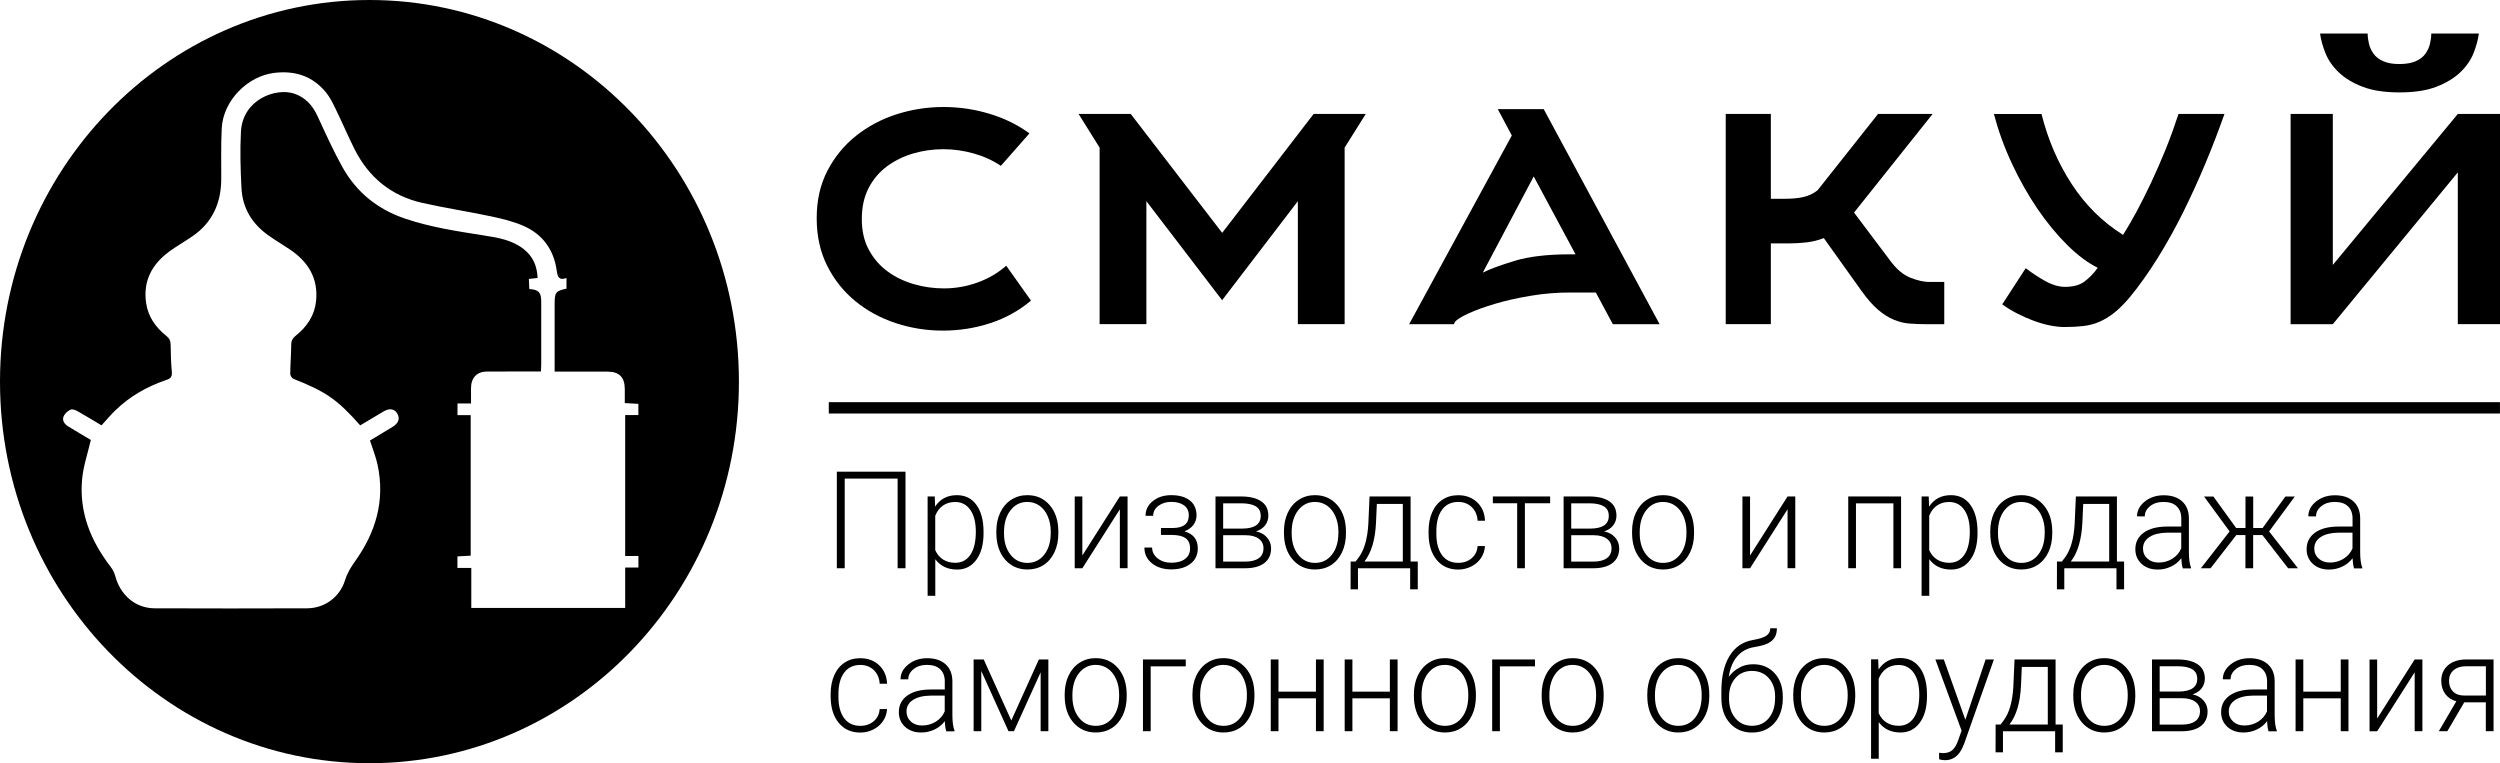 <svg width="190" height="58" viewBox="0 0 190 58" fill="none" xmlns="http://www.w3.org/2000/svg">
<g clip-path="url(#clip0)">
<path d="M78.355 22.845C77.454 23.607 76.427 24.174 75.274 24.555C74.121 24.936 72.914 25.127 71.656 25.127C70.419 25.127 69.225 24.936 68.072 24.555C66.919 24.174 65.896 23.62 65.007 22.888C64.115 22.157 63.402 21.265 62.869 20.204C62.333 19.143 62.069 17.939 62.069 16.579C62.069 15.22 62.341 14.02 62.886 12.973C63.431 11.925 64.156 11.041 65.058 10.323C65.959 9.604 66.986 9.058 68.139 8.686C69.292 8.318 70.478 8.132 71.694 8.132C72.889 8.132 74.054 8.301 75.186 8.643C76.318 8.98 77.337 9.483 78.238 10.136L76.066 12.604C75.458 12.193 74.771 11.881 74.008 11.665C73.241 11.448 72.474 11.34 71.698 11.34C70.901 11.34 70.134 11.448 69.401 11.665C68.667 11.881 68.005 12.206 67.418 12.635C66.831 13.068 66.366 13.618 66.018 14.285C65.67 14.951 65.498 15.739 65.498 16.644C65.498 17.549 65.674 18.329 66.034 18.987C66.391 19.645 66.86 20.191 67.451 20.624C68.038 21.057 68.705 21.377 69.447 21.594C70.189 21.81 70.952 21.918 71.727 21.918C72.608 21.918 73.463 21.771 74.289 21.472C75.115 21.174 75.844 20.749 76.473 20.195L78.355 22.845Z" fill="black"/>
<path d="M102.192 11.219V24.633H98.637V15.289L92.881 22.815L87.125 15.289V24.633H83.57V11.219L81.973 8.66H85.935L92.885 17.697L99.836 8.66H103.797L102.192 11.219Z" fill="black"/>
<path d="M113.829 8.292H117.321L126.129 24.637H122.574L121.283 22.23H119.333C118.327 22.23 117.329 22.312 116.344 22.477C115.359 22.641 114.462 22.841 113.657 23.079C112.848 23.317 112.169 23.564 111.611 23.819C111.054 24.075 110.714 24.287 110.588 24.451L110.492 24.637H107.096L114.898 10.297L113.829 8.292ZM119.74 19.329L116.562 13.41L112.693 20.719C113.217 20.451 114.026 20.156 115.116 19.823C116.206 19.494 117.602 19.329 119.3 19.329H119.74Z" fill="black"/>
<path d="M134.584 24.633H131.155V8.66H134.584V15.107H135.653C136.219 15.107 136.697 15.06 137.083 14.969C137.468 14.878 137.821 14.709 138.135 14.462L142.73 8.66H146.88L140.906 16.155L143.643 19.792C144.125 20.451 144.637 20.888 145.186 21.104C145.731 21.321 146.213 21.429 146.632 21.429H147.764V24.638H146.347C145.928 24.638 145.517 24.62 145.119 24.59C144.721 24.56 144.323 24.46 143.924 24.296C143.526 24.131 143.128 23.88 142.73 23.538C142.331 23.2 141.912 22.719 141.472 22.105L138.609 18.095C138.189 18.259 137.753 18.368 137.305 18.42C136.852 18.472 136.408 18.498 135.968 18.498H134.584V24.633Z" fill="black"/>
<path d="M153.956 20.381C154.375 20.71 154.857 21.031 155.402 21.338C155.947 21.645 156.459 21.801 156.945 21.801C157.574 21.801 158.073 21.663 158.437 21.386C158.802 21.109 159.133 20.762 159.427 20.351C158.672 19.979 157.897 19.398 157.1 18.61C156.304 17.818 155.549 16.9 154.836 15.852C154.124 14.804 153.478 13.661 152.904 12.427C152.325 11.193 151.873 9.942 151.537 8.664H155.155C155.637 10.595 156.396 12.366 157.436 13.969C158.475 15.571 159.779 16.865 161.351 17.852C161.665 17.359 162.005 16.774 162.374 16.095C162.739 15.415 163.112 14.674 163.489 13.873C163.866 13.072 164.231 12.228 164.592 11.345C164.948 10.461 165.271 9.565 165.568 8.66H169.06C168.641 9.851 168.163 11.093 167.631 12.375C167.094 13.661 166.524 14.912 165.916 16.138C165.308 17.359 164.659 18.528 163.967 19.636C163.275 20.745 162.571 21.732 161.858 22.598C161.439 23.092 161.045 23.481 160.68 23.772C160.311 24.062 159.942 24.287 159.565 24.451C159.188 24.616 158.785 24.724 158.354 24.776C157.922 24.828 157.436 24.854 156.891 24.854C156.555 24.854 156.186 24.811 155.788 24.733C155.39 24.651 154.979 24.534 154.56 24.378C154.141 24.222 153.721 24.04 153.302 23.823C152.883 23.607 152.506 23.378 152.17 23.131L153.956 20.381Z" fill="black"/>
<path d="M186.793 8.66H190V24.633H186.793V13.102L177.294 24.637H174.087V8.66H177.294V20.134L186.793 8.66ZM182.358 4.867C182.861 4.867 183.276 4.793 183.599 4.65C183.921 4.508 184.169 4.317 184.336 4.079C184.504 3.841 184.617 3.59 184.68 3.321C184.743 3.053 184.777 2.797 184.777 2.55H188.394C188.332 3.022 188.193 3.52 187.988 4.044C187.778 4.568 187.443 5.053 186.982 5.495C186.521 5.936 185.917 6.3 185.175 6.59C184.429 6.88 183.494 7.023 182.362 7.023C181.23 7.023 180.291 6.88 179.549 6.59C178.803 6.304 178.203 5.936 177.742 5.495C177.281 5.053 176.946 4.568 176.736 4.044C176.526 3.52 176.388 3.022 176.325 2.55H179.943C179.943 2.797 179.977 3.053 180.039 3.321C180.102 3.59 180.216 3.841 180.387 4.079C180.555 4.317 180.802 4.508 181.125 4.65C181.44 4.798 181.855 4.867 182.358 4.867Z" fill="black"/>
<path d="M28.079 0C12.572 0 0 12.986 0 29.002C0 45.019 12.572 58.004 28.079 58.004C43.586 58.004 56.158 45.019 56.158 29.002C56.154 12.986 43.586 0 28.079 0ZM48.52 42.252C48.52 42.559 48.52 42.828 48.52 43.135C48.197 43.135 47.878 43.135 47.514 43.135C47.514 44.174 47.514 45.17 47.514 46.201C43.598 46.201 39.729 46.201 35.818 46.201C35.818 45.188 35.818 44.205 35.818 43.161C35.449 43.161 35.117 43.161 34.765 43.161C34.765 42.854 34.765 42.598 34.765 42.286C35.088 42.269 35.419 42.252 35.772 42.23C35.772 38.675 35.772 35.133 35.772 31.548C35.436 31.548 35.117 31.548 34.77 31.548C34.77 31.241 34.77 30.977 34.77 30.665C35.101 30.665 35.419 30.665 35.797 30.665C35.797 30.245 35.797 29.868 35.797 29.496C35.801 28.712 36.241 28.244 37 28.236C38.194 28.227 39.389 28.231 40.584 28.231C40.743 28.231 40.903 28.231 41.112 28.231C41.121 28.045 41.133 27.885 41.133 27.725C41.133 26.123 41.133 24.525 41.133 22.923C41.133 22.226 40.945 22.014 40.228 21.966C40.215 21.724 40.207 21.477 40.194 21.2C40.425 21.174 40.622 21.152 40.856 21.126C40.823 20.221 40.504 19.489 39.821 18.948C38.924 18.233 37.842 18.06 36.761 17.892C34.757 17.575 32.749 17.277 30.808 16.623C28.745 15.93 27.119 14.653 26.037 12.722C25.333 11.461 24.738 10.136 24.13 8.82C23.748 7.993 23.195 7.391 22.34 7.11C20.973 6.66 18.437 7.543 18.311 10.02C18.236 11.444 18.278 12.882 18.353 14.311C18.433 15.835 19.175 17.017 20.382 17.878C20.927 18.268 21.506 18.602 22.059 18.978C23.413 19.901 24.201 21.143 24.021 22.884C23.904 23.992 23.321 24.837 22.487 25.503C22.26 25.685 22.139 25.867 22.134 26.179C22.126 26.924 22.067 27.669 22.059 28.418C22.059 28.543 22.185 28.747 22.298 28.79C24.776 29.769 25.627 30.353 27.375 32.328C27.966 31.977 28.565 31.613 29.165 31.262C29.613 31.003 29.991 31.072 30.2 31.44C30.414 31.817 30.288 32.167 29.827 32.449C29.257 32.8 28.683 33.137 28.117 33.479C28.318 34.111 28.569 34.713 28.699 35.341C29.282 38.069 28.544 40.481 26.976 42.672C26.662 43.114 26.394 43.551 26.226 44.088C25.828 45.378 24.679 46.227 23.338 46.231C19.473 46.244 15.607 46.248 11.742 46.231C10.292 46.222 9.143 45.231 8.757 43.772C8.69 43.521 8.556 43.269 8.397 43.062C6.896 41.109 6.003 38.931 6.242 36.402C6.334 35.423 6.665 34.467 6.904 33.436C6.397 33.133 5.785 32.778 5.181 32.406C4.909 32.237 4.704 31.964 4.834 31.648C4.926 31.427 5.156 31.219 5.374 31.128C5.521 31.068 5.773 31.18 5.944 31.28C6.54 31.613 7.118 31.973 7.714 32.328C8.066 31.947 8.388 31.552 8.753 31.202C9.864 30.119 11.176 29.375 12.618 28.885C12.954 28.773 13.096 28.647 13.059 28.257C12.996 27.578 12.975 26.889 12.97 26.205C12.966 25.906 12.878 25.716 12.639 25.525C11.834 24.884 11.248 24.07 11.101 23.005C10.866 21.334 11.566 20.078 12.845 19.13C13.419 18.706 14.044 18.359 14.63 17.952C16.127 16.926 16.806 15.449 16.815 13.618C16.823 12.332 16.785 11.037 16.852 9.755C16.957 7.642 18.823 5.776 20.856 5.538C22.432 5.356 23.744 5.772 24.771 7.019C25.081 7.396 25.304 7.855 25.517 8.301C26.008 9.305 26.444 10.336 26.943 11.332C28.041 13.514 29.768 14.895 32.091 15.419C33.826 15.809 35.591 16.077 37.331 16.445C38.161 16.623 39.004 16.826 39.779 17.164C41.209 17.788 42.081 18.944 42.307 20.541C42.378 21.044 42.471 21.334 43.053 21.13C43.053 21.442 43.053 21.689 43.053 21.936C42.219 22.122 42.152 22.208 42.152 23.144C42.152 24.819 42.152 26.495 42.152 28.244C42.328 28.244 42.483 28.244 42.638 28.244C43.82 28.244 44.998 28.24 46.181 28.244C47.069 28.249 47.484 28.673 47.484 29.578C47.484 29.912 47.484 30.245 47.484 30.635C47.832 30.652 48.163 30.669 48.516 30.691C48.516 30.972 48.516 31.236 48.516 31.544C48.18 31.544 47.862 31.544 47.514 31.544C47.514 35.129 47.514 38.671 47.514 42.256C47.853 42.252 48.172 42.252 48.52 42.252Z" fill="black"/>
<path d="M68.818 43.187H68.219V36.372H64.198V43.187H63.599V35.848H68.818V43.187Z" fill="black"/>
<path d="M74.75 40.516C74.75 41.364 74.57 42.04 74.205 42.538C73.84 43.036 73.354 43.287 72.742 43.287C72.021 43.287 71.467 43.023 71.082 42.499V45.279H70.499V37.731H71.04L71.069 38.502C71.451 37.922 72 37.632 72.725 37.632C73.358 37.632 73.853 37.879 74.209 38.372C74.565 38.866 74.75 39.55 74.75 40.429V40.516ZM74.163 40.407C74.163 39.71 74.025 39.16 73.748 38.758C73.471 38.355 73.086 38.151 72.591 38.151C72.235 38.151 71.924 38.242 71.669 38.42C71.413 38.597 71.216 38.857 71.078 39.195V41.81C71.216 42.122 71.417 42.36 71.677 42.525C71.937 42.689 72.243 42.772 72.599 42.772C73.09 42.772 73.475 42.568 73.748 42.165C74.02 41.763 74.163 41.178 74.163 40.407Z" fill="black"/>
<path d="M75.722 40.377C75.722 39.853 75.819 39.381 76.016 38.961C76.213 38.541 76.49 38.216 76.85 37.983C77.211 37.749 77.617 37.632 78.074 37.632C78.778 37.632 79.344 37.887 79.78 38.394C80.216 38.905 80.434 39.576 80.434 40.416V40.541C80.434 41.07 80.338 41.542 80.141 41.966C79.944 42.386 79.667 42.711 79.311 42.94C78.954 43.17 78.544 43.282 78.087 43.282C77.387 43.282 76.821 43.027 76.381 42.52C75.945 42.009 75.722 41.338 75.722 40.498V40.377ZM76.305 40.546C76.305 41.2 76.469 41.732 76.796 42.152C77.123 42.572 77.55 42.78 78.083 42.78C78.611 42.78 79.038 42.572 79.365 42.152C79.692 41.732 79.856 41.182 79.856 40.498V40.381C79.856 39.966 79.78 39.585 79.629 39.238C79.478 38.892 79.269 38.623 79.001 38.433C78.732 38.242 78.422 38.147 78.074 38.147C77.554 38.147 77.131 38.359 76.8 38.779C76.473 39.199 76.305 39.754 76.305 40.433V40.546Z" fill="black"/>
<path d="M85.109 37.731H85.695V43.183H85.109V38.706L82.258 43.187H81.679V37.731H82.258V42.217L85.109 37.731Z" fill="black"/>
<path d="M90.349 39.173C90.349 38.844 90.231 38.589 89.993 38.411C89.754 38.234 89.427 38.143 89.011 38.143C88.634 38.143 88.311 38.242 88.043 38.441C87.775 38.641 87.641 38.896 87.641 39.199H87.062C87.062 38.745 87.251 38.372 87.624 38.074C88.001 37.779 88.462 37.632 89.011 37.632C89.615 37.632 90.089 37.766 90.428 38.035C90.768 38.303 90.936 38.684 90.936 39.178C90.936 39.442 90.856 39.676 90.701 39.888C90.546 40.1 90.315 40.264 90.018 40.381C90.692 40.572 91.032 41.005 91.032 41.68C91.032 42.17 90.848 42.559 90.479 42.845C90.11 43.131 89.624 43.274 89.016 43.274C88.429 43.274 87.938 43.122 87.553 42.815C87.167 42.507 86.974 42.109 86.974 41.615H87.561C87.561 41.944 87.704 42.217 87.984 42.438C88.265 42.659 88.613 42.767 89.02 42.767C89.464 42.767 89.816 42.672 90.068 42.477C90.319 42.282 90.445 42.022 90.445 41.689C90.445 41.321 90.328 41.057 90.097 40.897C89.867 40.736 89.514 40.654 89.037 40.654H88.232V40.13H89.133C89.942 40.121 90.349 39.801 90.349 39.173Z" fill="black"/>
<path d="M92.378 43.187V37.731H94.315C94.985 37.731 95.497 37.857 95.857 38.104C96.218 38.351 96.394 38.714 96.394 39.191C96.394 39.463 96.314 39.706 96.155 39.918C95.996 40.13 95.765 40.286 95.459 40.386C95.803 40.455 96.079 40.606 96.289 40.845C96.499 41.083 96.603 41.36 96.603 41.676C96.603 42.157 96.432 42.529 96.088 42.793C95.744 43.057 95.258 43.187 94.633 43.187H92.378ZM92.96 40.173H94.44C95.358 40.16 95.815 39.836 95.815 39.208C95.815 38.874 95.69 38.632 95.438 38.48C95.186 38.329 94.813 38.251 94.319 38.251H92.96V40.173ZM92.96 40.676V42.681H94.654C95.094 42.681 95.43 42.594 95.669 42.421C95.908 42.248 96.025 41.992 96.025 41.663C96.025 41.36 95.908 41.122 95.669 40.944C95.43 40.767 95.094 40.676 94.654 40.676H92.96Z" fill="black"/>
<path d="M97.58 40.377C97.58 39.853 97.677 39.381 97.874 38.961C98.071 38.541 98.347 38.216 98.708 37.983C99.068 37.749 99.475 37.632 99.932 37.632C100.636 37.632 101.202 37.887 101.638 38.394C102.074 38.905 102.292 39.576 102.292 40.416V40.541C102.292 41.07 102.196 41.542 101.999 41.966C101.802 42.386 101.525 42.711 101.169 42.94C100.812 43.17 100.402 43.282 99.945 43.282C99.245 43.282 98.678 43.027 98.238 42.52C97.802 42.009 97.58 41.338 97.58 40.498V40.377ZM98.167 40.546C98.167 41.2 98.331 41.732 98.658 42.152C98.985 42.572 99.412 42.78 99.945 42.78C100.473 42.78 100.9 42.572 101.227 42.152C101.554 41.732 101.718 41.182 101.718 40.498V40.381C101.718 39.966 101.642 39.585 101.491 39.238C101.341 38.892 101.131 38.623 100.863 38.433C100.594 38.242 100.284 38.147 99.936 38.147C99.416 38.147 98.993 38.359 98.662 38.779C98.335 39.199 98.167 39.754 98.167 40.433V40.546Z" fill="black"/>
<path d="M103.026 42.676L103.286 42.33C103.697 41.754 103.931 40.914 103.994 39.81L104.086 37.731H107.205V42.676H107.75V44.789H107.172V43.187H103.206V44.789H102.644L102.648 42.676H103.026ZM103.697 42.676H106.614V38.299H104.64L104.577 39.715C104.518 41.014 104.225 42.001 103.697 42.676Z" fill="black"/>
<path d="M110.827 42.776C111.234 42.776 111.574 42.659 111.85 42.421C112.127 42.183 112.274 41.875 112.295 41.503H112.856C112.84 41.836 112.739 42.139 112.555 42.412C112.37 42.685 112.123 42.901 111.817 43.053C111.511 43.205 111.18 43.287 110.827 43.287C110.136 43.287 109.587 43.04 109.18 42.542C108.773 42.044 108.572 41.377 108.572 40.537V40.355C108.572 39.818 108.664 39.342 108.845 38.931C109.025 38.519 109.289 38.199 109.628 37.974C109.968 37.749 110.366 37.636 110.823 37.636C111.402 37.636 111.88 37.814 112.257 38.169C112.634 38.524 112.835 38.996 112.861 39.576H112.299C112.274 39.147 112.123 38.805 111.854 38.541C111.582 38.281 111.242 38.147 110.827 38.147C110.299 38.147 109.893 38.342 109.599 38.736C109.306 39.13 109.163 39.68 109.163 40.39V40.568C109.163 41.265 109.31 41.806 109.599 42.196C109.884 42.585 110.295 42.776 110.827 42.776Z" fill="black"/>
<path d="M117.816 38.247H115.891V43.187H115.305V38.247H113.456V37.731H117.811V38.247H117.816Z" fill="black"/>
<path d="M118.834 43.187V37.731H120.771C121.442 37.731 121.953 37.857 122.314 38.104C122.674 38.351 122.85 38.714 122.85 39.191C122.85 39.463 122.771 39.706 122.611 39.918C122.452 40.13 122.222 40.286 121.916 40.386C122.259 40.455 122.536 40.606 122.746 40.845C122.955 41.083 123.06 41.36 123.06 41.676C123.06 42.157 122.888 42.529 122.544 42.793C122.201 43.057 121.714 43.187 121.09 43.187H118.834ZM119.413 40.173H120.893C121.811 40.16 122.268 39.836 122.268 39.208C122.268 38.874 122.142 38.632 121.89 38.48C121.639 38.329 121.266 38.251 120.771 38.251H119.413V40.173ZM119.413 40.676V42.681H121.106C121.547 42.681 121.882 42.594 122.121 42.421C122.36 42.248 122.477 41.992 122.477 41.663C122.477 41.36 122.36 41.122 122.121 40.944C121.882 40.767 121.547 40.676 121.106 40.676H119.413Z" fill="black"/>
<path d="M124.037 40.377C124.037 39.853 124.133 39.381 124.33 38.961C124.527 38.541 124.804 38.216 125.164 37.983C125.525 37.749 125.932 37.632 126.389 37.632C127.093 37.632 127.659 37.887 128.095 38.394C128.531 38.905 128.749 39.576 128.749 40.416V40.541C128.749 41.07 128.652 41.542 128.455 41.966C128.258 42.386 127.982 42.711 127.625 42.94C127.269 43.17 126.858 43.282 126.401 43.282C125.701 43.282 125.135 43.027 124.695 42.52C124.259 42.009 124.037 41.338 124.037 40.498V40.377ZM124.619 40.546C124.619 41.2 124.783 41.732 125.11 42.152C125.437 42.572 125.865 42.78 126.397 42.78C126.925 42.78 127.353 42.572 127.68 42.152C128.007 41.732 128.17 41.182 128.17 40.498V40.381C128.17 39.966 128.095 39.585 127.944 39.238C127.793 38.892 127.583 38.623 127.315 38.433C127.047 38.242 126.736 38.147 126.389 38.147C125.869 38.147 125.445 38.359 125.114 38.779C124.787 39.199 124.619 39.754 124.619 40.433V40.546Z" fill="black"/>
<path d="M135.854 37.731H136.441V43.183H135.854V38.706L133.004 43.187H132.425V37.731H133.004V42.217L135.854 37.731Z" fill="black"/>
<path d="M144.486 43.187H143.899V38.255H141.053V43.183H140.466V37.731H144.482V43.187H144.486Z" fill="black"/>
<path d="M150.292 40.516C150.292 41.364 150.112 42.04 149.747 42.538C149.382 43.036 148.896 43.287 148.284 43.287C147.563 43.287 147.01 43.023 146.624 42.499V45.279H146.041V37.731H146.582L146.611 38.502C146.993 37.922 147.542 37.632 148.267 37.632C148.9 37.632 149.395 37.879 149.751 38.372C150.108 38.866 150.292 39.55 150.292 40.429V40.516ZM149.705 40.407C149.705 39.71 149.567 39.16 149.29 38.758C149.013 38.355 148.628 38.151 148.133 38.151C147.777 38.151 147.467 38.242 147.211 38.42C146.955 38.597 146.758 38.857 146.62 39.195V41.81C146.758 42.122 146.959 42.36 147.219 42.525C147.479 42.689 147.785 42.772 148.142 42.772C148.632 42.772 149.018 42.568 149.29 42.165C149.563 41.763 149.705 41.178 149.705 40.407Z" fill="black"/>
<path d="M151.26 40.377C151.26 39.853 151.357 39.381 151.554 38.961C151.751 38.541 152.028 38.216 152.388 37.983C152.749 37.749 153.155 37.632 153.612 37.632C154.317 37.632 154.882 37.887 155.318 38.394C155.754 38.905 155.972 39.576 155.972 40.416V40.541C155.972 41.07 155.876 41.542 155.679 41.966C155.482 42.386 155.205 42.711 154.849 42.94C154.493 43.17 154.082 43.282 153.625 43.282C152.925 43.282 152.359 43.027 151.919 42.52C151.483 42.009 151.26 41.338 151.26 40.498V40.377ZM151.847 40.546C151.847 41.2 152.011 41.732 152.338 42.152C152.665 42.572 153.092 42.78 153.625 42.78C154.153 42.78 154.581 42.572 154.908 42.152C155.235 41.732 155.398 41.182 155.398 40.498V40.381C155.398 39.966 155.323 39.585 155.172 39.238C155.021 38.892 154.811 38.623 154.543 38.433C154.275 38.242 153.964 38.147 153.616 38.147C153.097 38.147 152.673 38.359 152.342 38.779C152.015 39.199 151.847 39.754 151.847 40.433V40.546Z" fill="black"/>
<path d="M156.706 42.676L156.966 42.33C157.377 41.754 157.612 40.914 157.674 39.81L157.767 37.731H160.886V42.676H161.431V44.789H160.852V43.187H156.886V44.789H156.325L156.329 42.676H156.706ZM157.381 42.676H160.299V38.299H158.324L158.261 39.715C158.198 41.014 157.909 42.001 157.381 42.676Z" fill="black"/>
<path d="M165.891 43.187C165.832 43.014 165.795 42.763 165.778 42.425C165.572 42.702 165.313 42.914 164.994 43.062C164.675 43.213 164.34 43.287 163.988 43.287C163.481 43.287 163.07 43.139 162.755 42.849C162.441 42.555 162.286 42.187 162.286 41.741C162.286 41.208 162.5 40.788 162.927 40.481C163.355 40.173 163.95 40.018 164.717 40.018H165.778V39.398C165.778 39.009 165.66 38.701 165.43 38.48C165.199 38.255 164.86 38.147 164.411 38.147C164.005 38.147 163.669 38.255 163.401 38.472C163.133 38.688 163.003 38.944 163.003 39.247L162.416 39.243C162.416 38.81 162.609 38.433 163.003 38.117C163.392 37.801 163.875 37.641 164.441 37.641C165.027 37.641 165.493 37.792 165.832 38.095C166.172 38.398 166.348 38.823 166.356 39.368V41.949C166.356 42.477 166.411 42.871 166.516 43.135V43.196H165.891V43.187ZM164.055 42.754C164.445 42.754 164.793 42.655 165.103 42.46C165.409 42.265 165.635 42.005 165.774 41.68V40.481H164.73C164.147 40.49 163.69 40.598 163.363 40.81C163.036 41.022 162.868 41.317 162.868 41.689C162.868 41.996 162.977 42.248 163.2 42.451C163.418 42.65 163.703 42.754 164.055 42.754Z" fill="black"/>
<path d="M171.944 40.667H171.24V43.187H170.653V40.667H169.957L168.004 43.187H167.266L169.45 40.39L167.509 37.736H168.218L169.949 40.13H170.657V37.736H171.244V40.13H171.957L173.688 37.736H174.405L172.452 40.39L174.644 43.187H173.898L171.944 40.667Z" fill="black"/>
<path d="M178.908 43.187C178.849 43.014 178.811 42.763 178.794 42.425C178.589 42.702 178.329 42.914 178.01 43.062C177.692 43.213 177.356 43.287 177.004 43.287C176.497 43.287 176.086 43.139 175.772 42.849C175.457 42.555 175.302 42.187 175.302 41.741C175.302 41.208 175.516 40.788 175.944 40.481C176.371 40.173 176.967 40.018 177.734 40.018H178.794V39.398C178.794 39.009 178.677 38.701 178.446 38.48C178.216 38.255 177.876 38.147 177.428 38.147C177.021 38.147 176.686 38.255 176.417 38.472C176.149 38.688 176.019 38.944 176.019 39.247L175.432 39.243C175.432 38.81 175.625 38.433 176.019 38.117C176.409 37.801 176.891 37.641 177.457 37.641C178.044 37.641 178.509 37.792 178.849 38.095C179.188 38.398 179.365 38.823 179.373 39.368V41.949C179.373 42.477 179.427 42.871 179.532 43.135V43.196H178.908V43.187ZM177.071 42.754C177.461 42.754 177.809 42.655 178.119 42.46C178.425 42.265 178.652 42.005 178.79 41.68V40.481H177.746C177.164 40.49 176.707 40.598 176.38 40.81C176.053 41.022 175.885 41.317 175.885 41.689C175.885 41.996 175.994 42.248 176.216 42.451C176.438 42.65 176.723 42.754 177.071 42.754Z" fill="black"/>
<path d="M65.385 55.164C65.791 55.164 66.131 55.047 66.407 54.809C66.684 54.571 66.831 54.263 66.852 53.891H67.414C67.397 54.224 67.296 54.527 67.112 54.8C66.927 55.073 66.68 55.289 66.374 55.441C66.068 55.597 65.737 55.675 65.385 55.675C64.693 55.675 64.144 55.428 63.737 54.93C63.331 54.432 63.129 53.765 63.129 52.925V52.743C63.129 52.206 63.221 51.73 63.402 51.319C63.582 50.907 63.846 50.587 64.186 50.362C64.525 50.137 64.924 50.024 65.38 50.024C65.959 50.024 66.437 50.202 66.814 50.557C67.191 50.912 67.393 51.384 67.418 51.964H66.856C66.831 51.535 66.68 51.193 66.412 50.929C66.139 50.669 65.8 50.535 65.385 50.535C64.856 50.535 64.45 50.73 64.156 51.124C63.863 51.518 63.72 52.068 63.72 52.778V52.956C63.72 53.653 63.867 54.194 64.156 54.584C64.446 54.969 64.856 55.164 65.385 55.164Z" fill="black"/>
<path d="M71.916 55.571C71.857 55.398 71.82 55.147 71.803 54.809C71.597 55.086 71.338 55.298 71.019 55.445C70.7 55.597 70.365 55.67 70.013 55.67C69.505 55.67 69.095 55.523 68.78 55.233C68.466 54.939 68.311 54.571 68.311 54.125C68.311 53.592 68.525 53.172 68.952 52.865C69.38 52.557 69.975 52.401 70.742 52.401H71.803V51.782C71.803 51.392 71.686 51.085 71.455 50.864C71.224 50.639 70.885 50.531 70.436 50.531C70.03 50.531 69.694 50.639 69.426 50.855C69.158 51.072 69.028 51.328 69.028 51.631L68.441 51.626C68.441 51.193 68.634 50.817 69.028 50.501C69.418 50.184 69.9 50.024 70.466 50.024C71.052 50.024 71.518 50.176 71.857 50.479C72.197 50.782 72.373 51.206 72.381 51.752V54.333C72.381 54.861 72.436 55.255 72.541 55.519V55.58H71.916V55.571ZM70.08 55.138C70.47 55.138 70.818 55.038 71.128 54.843C71.434 54.649 71.66 54.389 71.799 54.064V52.865H70.755C70.172 52.873 69.715 52.982 69.388 53.194C69.061 53.406 68.894 53.7 68.894 54.073C68.894 54.38 69.002 54.631 69.225 54.835C69.443 55.038 69.728 55.138 70.08 55.138Z" fill="black"/>
<path d="M76.859 54.757L78.954 50.119H79.676V55.571H79.089V51.094L77.06 55.571H76.645L74.578 50.994V55.571H73.995V50.119H74.762L76.859 54.757Z" fill="black"/>
<path d="M80.916 52.765C80.916 52.241 81.013 51.769 81.21 51.349C81.407 50.929 81.684 50.604 82.044 50.371C82.405 50.137 82.811 50.02 83.268 50.02C83.973 50.02 84.538 50.275 84.975 50.782C85.41 51.293 85.629 51.964 85.629 52.804V52.93C85.629 53.458 85.532 53.93 85.335 54.354C85.138 54.774 84.861 55.099 84.505 55.328C84.149 55.558 83.738 55.67 83.281 55.67C82.581 55.67 82.015 55.415 81.575 54.908C81.139 54.398 80.916 53.726 80.916 52.886V52.765ZM81.503 52.93C81.503 53.583 81.667 54.116 81.994 54.536C82.321 54.956 82.749 55.164 83.281 55.164C83.809 55.164 84.237 54.956 84.564 54.536C84.891 54.116 85.054 53.566 85.054 52.882V52.765C85.054 52.349 84.979 51.968 84.828 51.622C84.677 51.276 84.467 51.007 84.199 50.817C83.931 50.626 83.62 50.531 83.272 50.531C82.753 50.531 82.329 50.743 81.998 51.163C81.671 51.583 81.503 52.137 81.503 52.817V52.93Z" fill="black"/>
<path d="M90.122 50.643H87.452V55.571H86.865V50.119H90.118V50.643H90.122Z" fill="black"/>
<path d="M90.626 52.765C90.626 52.241 90.722 51.769 90.919 51.349C91.116 50.929 91.393 50.604 91.753 50.371C92.114 50.137 92.52 50.02 92.977 50.02C93.682 50.02 94.248 50.275 94.683 50.782C95.12 51.293 95.338 51.964 95.338 52.804V52.93C95.338 53.458 95.241 53.93 95.044 54.354C94.847 54.774 94.57 55.099 94.214 55.328C93.858 55.558 93.447 55.67 92.99 55.67C92.29 55.67 91.724 55.415 91.284 54.908C90.848 54.398 90.626 53.726 90.626 52.886V52.765ZM91.212 52.93C91.212 53.583 91.376 54.116 91.703 54.536C92.03 54.956 92.457 55.164 92.99 55.164C93.518 55.164 93.946 54.956 94.273 54.536C94.6 54.116 94.763 53.566 94.763 52.882V52.765C94.763 52.349 94.688 51.968 94.537 51.622C94.386 51.276 94.176 51.007 93.908 50.817C93.64 50.626 93.329 50.531 92.981 50.531C92.462 50.531 92.038 50.743 91.707 51.163C91.38 51.583 91.212 52.137 91.212 52.817V52.93Z" fill="black"/>
<path d="M100.599 55.571H100.012V53.072H97.165V55.571H96.578V50.119H97.165V52.566H100.012V50.119H100.599V55.571Z" fill="black"/>
<path d="M106.216 55.571H105.629V53.072H102.783V55.571H102.196V50.119H102.783V52.566H105.629V50.119H106.216V55.571Z" fill="black"/>
<path d="M107.457 52.765C107.457 52.241 107.553 51.769 107.75 51.349C107.947 50.929 108.224 50.604 108.585 50.371C108.945 50.137 109.352 50.02 109.809 50.02C110.513 50.02 111.079 50.275 111.515 50.782C111.951 51.293 112.169 51.964 112.169 52.804V52.93C112.169 53.458 112.072 53.93 111.875 54.354C111.678 54.774 111.402 55.099 111.045 55.328C110.689 55.558 110.278 55.67 109.821 55.67C109.121 55.67 108.555 55.415 108.115 54.908C107.679 54.398 107.457 53.726 107.457 52.886V52.765ZM108.04 52.93C108.04 53.583 108.203 54.116 108.53 54.536C108.857 54.956 109.285 55.164 109.817 55.164C110.345 55.164 110.773 54.956 111.1 54.536C111.427 54.116 111.59 53.566 111.59 52.882V52.765C111.59 52.349 111.515 51.968 111.364 51.622C111.213 51.276 111.003 51.007 110.735 50.817C110.467 50.626 110.157 50.531 109.809 50.531C109.289 50.531 108.865 50.743 108.534 51.163C108.207 51.583 108.04 52.137 108.04 52.817V52.93Z" fill="black"/>
<path d="M116.663 50.643H113.992V55.571H113.406V50.119H116.659V50.643H116.663Z" fill="black"/>
<path d="M117.166 52.765C117.166 52.241 117.262 51.769 117.459 51.349C117.656 50.929 117.933 50.604 118.294 50.371C118.654 50.137 119.061 50.02 119.518 50.02C120.222 50.02 120.788 50.275 121.224 50.782C121.66 51.293 121.878 51.964 121.878 52.804V52.93C121.878 53.458 121.781 53.93 121.584 54.354C121.387 54.774 121.111 55.099 120.754 55.328C120.398 55.558 119.987 55.67 119.53 55.67C118.83 55.67 118.264 55.415 117.824 54.908C117.388 54.398 117.166 53.726 117.166 52.886V52.765ZM117.753 52.93C117.753 53.583 117.916 54.116 118.243 54.536C118.57 54.956 118.998 55.164 119.53 55.164C120.058 55.164 120.486 54.956 120.813 54.536C121.14 54.116 121.304 53.566 121.304 52.882V52.765C121.304 52.349 121.228 51.968 121.077 51.622C120.926 51.276 120.717 51.007 120.448 50.817C120.18 50.626 119.87 50.531 119.522 50.531C119.002 50.531 118.579 50.743 118.247 51.163C117.92 51.583 117.753 52.137 117.753 52.817V52.93Z" fill="black"/>
<path d="M125.194 52.765C125.194 52.241 125.29 51.769 125.487 51.349C125.684 50.929 125.961 50.604 126.322 50.371C126.682 50.137 127.089 50.02 127.546 50.02C128.25 50.02 128.816 50.275 129.252 50.782C129.688 51.293 129.906 51.964 129.906 52.804V52.93C129.906 53.458 129.809 53.93 129.612 54.354C129.415 54.774 129.139 55.099 128.782 55.328C128.426 55.558 128.015 55.67 127.558 55.67C126.858 55.67 126.292 55.415 125.852 54.908C125.416 54.398 125.194 53.726 125.194 52.886V52.765ZM125.777 52.93C125.777 53.583 125.94 54.116 126.267 54.536C126.594 54.956 127.022 55.164 127.554 55.164C128.082 55.164 128.51 54.956 128.837 54.536C129.164 54.116 129.327 53.566 129.327 52.882V52.765C129.327 52.349 129.252 51.968 129.101 51.622C128.95 51.276 128.74 51.007 128.472 50.817C128.204 50.626 127.894 50.531 127.546 50.531C127.026 50.531 126.602 50.743 126.271 51.163C125.944 51.583 125.777 52.137 125.777 52.817V52.93Z" fill="black"/>
<path d="M133.239 50.483C133.909 50.483 134.45 50.708 134.869 51.163C135.284 51.613 135.494 52.215 135.494 52.96V53.09C135.494 53.583 135.397 54.029 135.209 54.423C135.02 54.818 134.743 55.125 134.387 55.346C134.031 55.566 133.62 55.675 133.159 55.675C132.463 55.675 131.901 55.437 131.469 54.956C131.038 54.475 130.824 53.839 130.824 53.038V52.553C130.824 51.423 131.033 50.522 131.448 49.847C131.863 49.171 132.459 48.769 133.226 48.639C133.712 48.556 134.052 48.448 134.249 48.309C134.446 48.171 134.542 47.985 134.542 47.747H135.045C135.045 48.028 134.987 48.262 134.873 48.448C134.76 48.634 134.588 48.782 134.362 48.894C134.136 49.007 133.788 49.102 133.318 49.18C132.782 49.266 132.35 49.505 132.023 49.89C131.696 50.275 131.482 50.791 131.386 51.436C131.595 51.154 131.855 50.925 132.17 50.752C132.48 50.57 132.836 50.483 133.239 50.483ZM131.407 52.96V53.086C131.407 53.7 131.566 54.198 131.889 54.584C132.211 54.969 132.635 55.16 133.159 55.16C133.687 55.16 134.11 54.965 134.429 54.579C134.748 54.19 134.907 53.683 134.907 53.051V52.921C134.907 52.354 134.743 51.89 134.421 51.531C134.098 51.172 133.674 50.99 133.15 50.99C132.626 50.99 132.207 51.172 131.889 51.535C131.566 51.903 131.407 52.375 131.407 52.96Z" fill="black"/>
<path d="M136.286 52.765C136.286 52.241 136.383 51.769 136.58 51.349C136.777 50.929 137.053 50.604 137.414 50.371C137.774 50.137 138.181 50.02 138.638 50.02C139.342 50.02 139.908 50.275 140.344 50.782C140.78 51.293 140.998 51.964 140.998 52.804V52.93C140.998 53.458 140.902 53.93 140.705 54.354C140.508 54.774 140.231 55.099 139.875 55.328C139.518 55.558 139.107 55.67 138.65 55.67C137.95 55.67 137.384 55.415 136.944 54.908C136.508 54.398 136.286 53.726 136.286 52.886V52.765ZM136.873 52.93C136.873 53.583 137.037 54.116 137.364 54.536C137.69 54.956 138.118 55.164 138.65 55.164C139.179 55.164 139.606 54.956 139.933 54.536C140.26 54.116 140.424 53.566 140.424 52.882V52.765C140.424 52.349 140.348 51.968 140.197 51.622C140.046 51.276 139.837 51.007 139.569 50.817C139.3 50.626 138.99 50.531 138.642 50.531C138.122 50.531 137.699 50.743 137.368 51.163C137.041 51.583 136.873 52.137 136.873 52.817V52.93Z" fill="black"/>
<path d="M146.452 52.899C146.452 53.748 146.272 54.423 145.907 54.921C145.542 55.419 145.056 55.67 144.444 55.67C143.723 55.67 143.17 55.406 142.784 54.882V57.662H142.201V50.111H142.742L142.771 50.882C143.153 50.301 143.702 50.011 144.427 50.011C145.06 50.011 145.555 50.258 145.911 50.752C146.268 51.245 146.452 51.929 146.452 52.808V52.899ZM145.865 52.795C145.865 52.098 145.727 51.548 145.45 51.146C145.174 50.743 144.788 50.539 144.293 50.539C143.937 50.539 143.627 50.63 143.371 50.808C143.115 50.985 142.918 51.245 142.78 51.583V54.198C142.918 54.51 143.119 54.748 143.379 54.913C143.639 55.077 143.945 55.16 144.302 55.16C144.792 55.16 145.178 54.956 145.45 54.553C145.723 54.151 145.865 53.566 145.865 52.795Z" fill="black"/>
<path d="M149.366 54.705L150.908 50.119H151.537L149.282 56.502L149.164 56.783C148.875 57.446 148.427 57.775 147.823 57.775C147.685 57.775 147.534 57.753 147.374 57.706L147.37 57.208L147.672 57.238C147.957 57.238 148.192 57.164 148.368 57.017C148.544 56.87 148.695 56.619 148.821 56.264L149.08 55.528L147.089 50.119H147.731L149.366 54.705Z" fill="black"/>
<path d="M152.044 55.064L152.304 54.718C152.715 54.142 152.95 53.302 153.013 52.198L153.105 50.119H156.224V55.064H156.769V57.177H156.19V55.575H152.225V57.177H151.663L151.667 55.064H152.044ZM152.715 55.064H155.633V50.687H153.658L153.596 52.103C153.537 53.402 153.243 54.389 152.715 55.064Z" fill="black"/>
<path d="M157.57 52.765C157.57 52.241 157.666 51.769 157.863 51.349C158.06 50.929 158.337 50.604 158.697 50.371C159.058 50.137 159.465 50.02 159.921 50.02C160.626 50.02 161.192 50.275 161.628 50.782C162.064 51.293 162.282 51.964 162.282 52.804V52.93C162.282 53.458 162.185 53.93 161.988 54.354C161.791 54.774 161.514 55.099 161.158 55.328C160.802 55.558 160.391 55.67 159.934 55.67C159.234 55.67 158.668 55.415 158.228 54.908C157.792 54.398 157.57 53.726 157.57 52.886V52.765ZM158.157 52.93C158.157 53.583 158.32 54.116 158.647 54.536C158.974 54.956 159.402 55.164 159.934 55.164C160.462 55.164 160.89 54.956 161.217 54.536C161.544 54.116 161.707 53.566 161.707 52.882V52.765C161.707 52.349 161.632 51.968 161.481 51.622C161.33 51.276 161.12 51.007 160.852 50.817C160.584 50.626 160.274 50.531 159.926 50.531C159.406 50.531 158.982 50.743 158.651 51.163C158.324 51.583 158.157 52.137 158.157 52.817V52.93Z" fill="black"/>
<path d="M163.552 55.571V50.119H165.489C166.159 50.119 166.671 50.245 167.031 50.492C167.392 50.739 167.568 51.102 167.568 51.579C167.568 51.851 167.488 52.094 167.329 52.306C167.17 52.518 166.939 52.674 166.633 52.774C166.977 52.843 167.253 52.995 167.463 53.233C167.673 53.471 167.777 53.748 167.777 54.064C167.777 54.545 167.606 54.917 167.262 55.181C166.918 55.445 166.432 55.575 165.807 55.575H163.552V55.571ZM164.135 52.557H165.614C166.532 52.544 166.989 52.219 166.989 51.592C166.989 51.258 166.864 51.016 166.612 50.864C166.361 50.713 165.987 50.635 165.493 50.635H164.135V52.557ZM164.135 53.064V55.069H165.828C166.268 55.069 166.604 54.982 166.843 54.809C167.082 54.636 167.199 54.38 167.199 54.051C167.199 53.748 167.082 53.51 166.843 53.332C166.604 53.155 166.268 53.064 165.828 53.064H164.135Z" fill="black"/>
<path d="M172.41 55.571C172.351 55.398 172.313 55.147 172.297 54.809C172.091 55.086 171.831 55.298 171.513 55.445C171.194 55.597 170.859 55.67 170.507 55.67C169.999 55.67 169.588 55.523 169.274 55.233C168.96 54.939 168.805 54.571 168.805 54.125C168.805 53.592 169.018 53.172 169.446 52.865C169.874 52.557 170.469 52.401 171.236 52.401H172.297V51.782C172.297 51.392 172.179 51.085 171.949 50.864C171.718 50.639 171.379 50.531 170.93 50.531C170.523 50.531 170.188 50.639 169.92 50.855C169.651 51.072 169.521 51.328 169.521 51.631L168.935 51.626C168.935 51.193 169.127 50.817 169.521 50.501C169.911 50.184 170.393 50.024 170.959 50.024C171.546 50.024 172.012 50.176 172.351 50.479C172.691 50.782 172.867 51.206 172.875 51.752V54.333C172.875 54.861 172.93 55.255 173.034 55.519V55.58H172.41V55.571ZM170.574 55.138C170.964 55.138 171.311 55.038 171.622 54.843C171.928 54.649 172.154 54.389 172.292 54.064V52.865H171.249C170.666 52.873 170.209 52.982 169.882 53.194C169.555 53.406 169.387 53.7 169.387 54.073C169.387 54.38 169.496 54.631 169.718 54.835C169.936 55.038 170.222 55.138 170.574 55.138Z" fill="black"/>
<path d="M178.484 55.571H177.897V53.072H175.051V55.571H174.464V50.119H175.051V52.566H177.897V50.119H178.484V55.571Z" fill="black"/>
<path d="M183.515 50.119H184.102V55.571H183.515V51.094L180.664 55.575H180.086V50.124H180.664V54.61L183.515 50.119Z" fill="black"/>
<path d="M189.51 50.119V55.571H188.923V53.376H187.284L185.997 55.571H185.351L186.68 53.298C186.319 53.202 186.038 53.012 185.837 52.735C185.636 52.458 185.535 52.129 185.535 51.748C185.535 51.254 185.707 50.86 186.051 50.561C186.395 50.267 186.86 50.119 187.443 50.119H189.51ZM186.126 51.756C186.126 52.077 186.223 52.336 186.42 52.544C186.617 52.748 186.889 52.856 187.242 52.86H188.927V50.635H187.434C187.028 50.635 186.709 50.734 186.474 50.938C186.24 51.137 186.126 51.41 186.126 51.756Z" fill="black"/>
<path d="M189.996 30.565H62.987V31.427H189.996V30.565Z" fill="black"/>
</g>
<defs>
<clipPath id="clip0">
<rect width="190" height="58" fill="white"/>
</clipPath>
</defs>
</svg>
